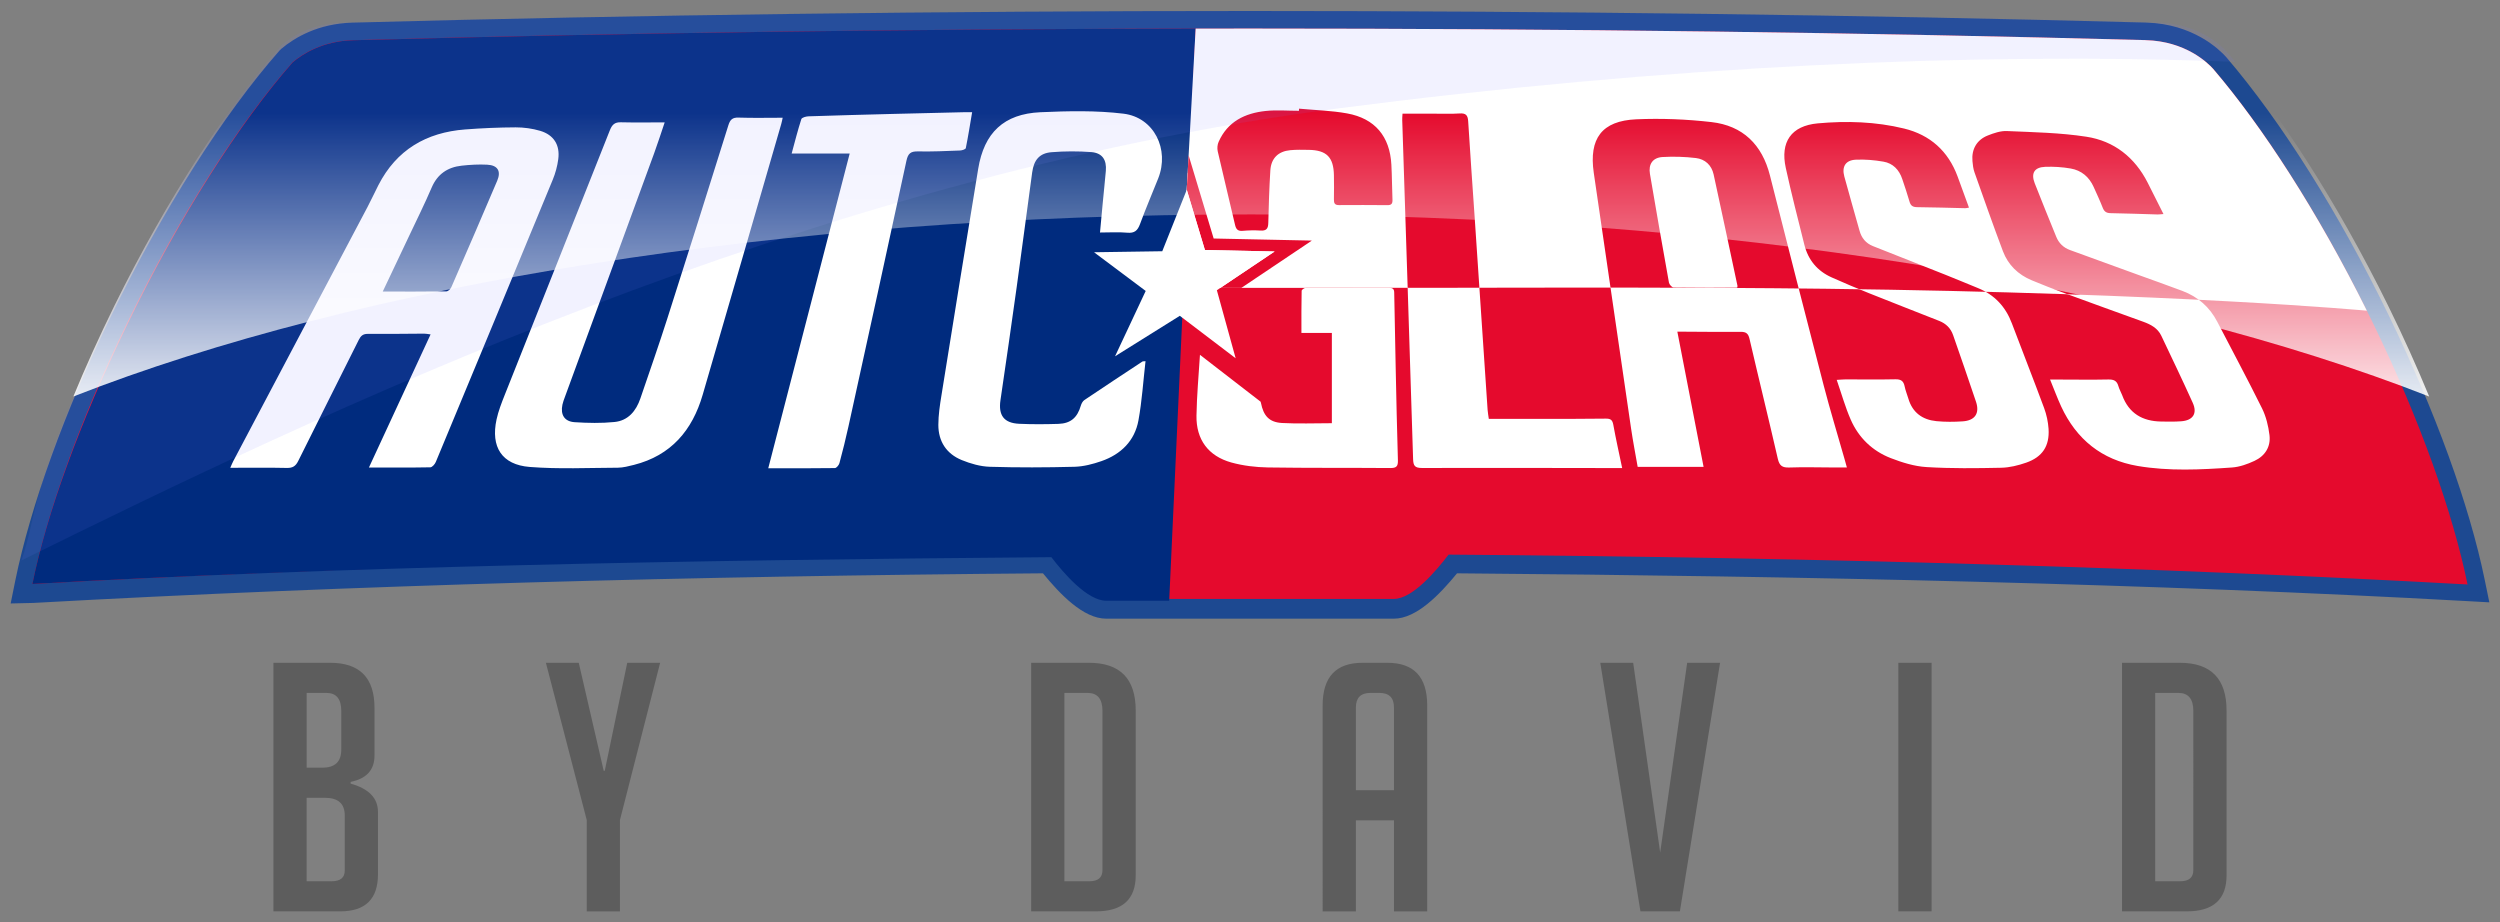 <?xml version="1.0" encoding="utf-8"?>
<!-- Generator: Adobe Illustrator 16.0.0, SVG Export Plug-In . SVG Version: 6.00 Build 0)  -->
<!DOCTYPE svg PUBLIC "-//W3C//DTD SVG 1.1//EN" "http://www.w3.org/Graphics/SVG/1.1/DTD/svg11.dtd">
<svg version="1.1" id="Capa_1" xmlns="http://www.w3.org/2000/svg" xmlns:xlink="http://www.w3.org/1999/xlink" x="0px" y="0px"
	 width="299.5px" height="110.5px" viewBox="0 0 299.5 110.5" enable-background="new 0 0 299.5 110.5" xml:space="preserve">
<rect x="0" y="0" width="299.5" height="110.5" fill="#808080" stroke="none"/>
<g>
	<path fill="#1D4991" d="M166.977,74.117h-34.455c-2.748,0-5.537-2.949-7.575-5.433C83.09,69.02,42.402,70.098,4.001,72.231
		l-2.723,0.064l0.548-2.716c1.848-9.017,5.933-20.312,11.5-31.769c6.104-12.555,13.447-24.129,20.145-31.735l0.224-0.224
		c1.62-1.363,4.409-3.017,8.506-3.139c34.18-0.924,70.363-1.394,107.549-1.394c37.09,0,73.189,0.466,107.292,1.384l0.123,0.006
		c5.551,0.166,8.695,3.197,9.529,4.125c6.622,7.737,13.527,18.718,19.479,30.955c5.577,11.475,9.661,22.732,11.501,31.7l0.549,2.672
		l-2.724-0.151c-37.232-2.069-79.029-2.99-120.946-3.325C172.513,71.168,169.725,74.117,166.977,74.117z"/>
	<path fill="#E50A2D" d="M284.281,38.708c-6.063-12.469-12.972-23.247-19.152-30.469c-0.632-0.704-3.288-3.307-8.082-3.431
		c-0.022,0-0.04-0.002-0.063-0.004C223.901,3.913,187.703,3.42,149.75,3.42c-38.05,0-74.335,0.495-107.486,1.392
		c-3.607,0.106-5.99,1.612-7.214,2.643c-6.352,7.213-13.545,18.323-19.833,31.254C9.523,50.422,5.628,61.457,3.885,69.957
		c36.216-2.013,77.691-3.176,122.07-3.516c1.447,1.886,4.3,5.309,6.567,5.309h15.453h3.551h15.451c2.267,0,5.119-3.423,6.566-5.309
		c44.378,0.34,85.855,1.566,122.07,3.579C293.87,61.52,289.976,50.422,284.281,38.708z"/>
	<path fill="#002B7E" d="M143.238,3.425C107.559,3.479,73.517,3.969,42.262,4.821c-3.606,0.107-5.989,1.623-7.214,2.66
		c-6.351,7.263-13.544,18.45-19.832,31.469C9.523,50.745,5.628,61.398,3.885,69.957c36.216-2.026,77.691-2.865,122.069-3.207
		c1.447,1.897,4.301,5.218,6.568,5.218h7.547L143.238,3.425z"/>
	<path fill="#5D5D5D" d="M42.006,93.878c2.183,0.608,3.276,1.739,3.276,3.4v7.467c0,2.954-1.508,4.437-4.521,4.437h-8.004V79.402
		h6.803c3.537,0,5.305,1.799,5.305,5.392v5.726c0,1.712-0.95,2.767-2.859,3.148V93.878z M36.737,91.97h1.87
		c1.52,0,2.278-0.717,2.278-2.157v-4.644c0-1.439-0.595-2.158-1.781-2.158h-2.366V91.97z M36.737,105.574h2.988
		c1.05,0,1.576-0.43,1.576-1.284v-6.597c0-1.411-0.789-2.116-2.366-2.116h-2.198V105.574z M74.271,109.182H70.29v-10.95
		l-4.892-18.829h3.937l2.99,12.939h0.124l2.694-12.939h3.942l-4.813,18.829V109.182z M123.533,109.182V79.402h6.928
		c3.731,0,5.598,1.91,5.598,5.725v19.74c0,2.877-1.59,4.314-4.77,4.314H123.533z M127.516,105.574h2.987
		c1.048,0,1.572-0.443,1.572-1.331V85.169c0-1.439-0.592-2.158-1.784-2.158h-2.776V105.574z M162.435,109.182h-3.983V84.504
		c0-3.398,1.594-5.102,4.771-5.102h2.985c3.18,0,4.771,1.703,4.771,5.102v24.678h-3.98V98.275h-4.563V109.182z M166.998,94.667
		v-9.915c0-1.16-0.58-1.741-1.745-1.741h-1.076c-1.158,0-1.742,0.581-1.742,1.741v9.915H166.998z M206.065,79.402l-4.813,29.779
		h-4.727l-4.812-29.779h3.942l3.235,22.729l3.233-22.729H206.065z M227.42,109.182V79.402h3.987v29.779H227.42z M254.219,109.182
		V79.402h6.924c3.731,0,5.6,1.91,5.6,5.725v19.74c0,2.877-1.59,4.314-4.772,4.314H254.219z M258.193,105.574h2.989
		c1.05,0,1.579-0.443,1.579-1.331V85.169c0-1.439-0.597-2.158-1.783-2.158h-2.785V105.574z"/>
	<g>
		<g>
			<path fill="#FFFFFF" d="M115.006,18.032c-1.679,0.063-3.357,0.143-5.034,0.107c-0.872-0.019-1.194,0.243-1.383,1.126
				c-2.286,10.62-4.616,21.226-6.947,31.836c-0.322,1.473-0.689,2.934-1.08,4.391c-0.063,0.232-0.353,0.582-0.544,0.583
				c-2.67,0.039-5.341,0.026-7.983,0.026c3.248-12.553,6.483-25.063,9.757-37.711c-2.472,0-4.652,0-6.952,0
				c0.385-1.413,0.728-2.78,1.159-4.119c0.061-0.187,0.552-0.324,0.848-0.335c3.358-0.113,6.712-0.2,10.069-0.287
				c2.844-0.074,5.688-0.14,8.532-0.206c0.279-0.007,0.56,0,1.013,0c-0.25,1.484-0.474,2.898-0.758,4.3
				C115.671,17.885,115.25,18.026,115.006,18.032z M93.765,14.105c-1.823,0-3.555,0.042-5.284-0.017
				c-0.747-0.026-1.015,0.254-1.227,0.933c-2.409,7.703-4.835,15.406-7.294,23.093c-1.029,3.221-2.149,6.416-3.242,9.618
				c-0.514,1.502-1.464,2.66-3.099,2.823c-1.577,0.16-3.185,0.126-4.77,0.024c-1.23-0.077-1.724-0.89-1.471-2.096
				c0.063-0.302,0.178-0.6,0.285-0.894c3.568-9.742,7.141-19.486,10.707-29.235c0.455-1.245,0.858-2.512,1.259-3.693
				c-1.797,0-3.523,0.032-5.247-0.011c-0.754-0.021-1.06,0.295-1.33,0.979c-4.18,10.577-8.4,21.141-12.597,31.711
				c-0.377,0.95-0.752,1.916-0.968,2.908c-0.716,3.291,0.624,5.428,3.966,5.693c3.501,0.275,7.041,0.106,10.563,0.091
				c0.644-0.007,1.294-0.18,1.927-0.338c4.449-1.128,6.997-4.137,8.237-8.396c3.149-10.808,6.277-21.62,9.411-32.434
				C93.668,14.606,93.714,14.337,93.765,14.105z M66.219,21.531c-4.65,11.281-9.324,22.55-14.01,33.813
				c-0.11,0.269-0.428,0.633-0.657,0.64c-2.383,0.046-4.768,0.026-7.355,0.026c2.5-5.398,4.922-10.623,7.388-15.949
				c-0.347-0.042-0.56-0.091-0.775-0.091c-2.248,0.01-4.495,0.05-6.742,0.028c-0.586-0.006-0.846,0.238-1.089,0.722
				c-2.41,4.841-4.854,9.66-7.251,14.504c-0.311,0.628-0.67,0.847-1.366,0.834c-2.211-0.049-4.425-0.018-6.775-0.018
				c0.154-0.343,0.237-0.569,0.351-0.781c5.366-10.16,10.733-20.315,16.097-30.475c0.45-0.856,0.854-1.737,1.294-2.599
				c2.17-4.237,5.742-6.324,10.395-6.678c2.012-0.155,4.033-0.242,6.052-0.251c0.979-0.002,1.995,0.137,2.934,0.415
				c1.64,0.487,2.396,1.708,2.17,3.398C66.77,19.907,66.541,20.751,66.219,21.531z M58.366,19.73
				c-1.017-0.053-2.051,0.007-3.064,0.118c-1.674,0.186-2.893,1.001-3.588,2.622c-0.851,1.986-1.816,3.92-2.74,5.876
				c-1.031,2.181-2.068,4.356-3.122,6.583c2.628,0,5.125,0.012,7.621-0.022c0.204-0.002,0.494-0.273,0.589-0.487
				c1.852-4.25,3.695-8.503,5.505-12.772C60.056,20.496,59.622,19.794,58.366,19.73z M134.595,13.619
				c-3.277-0.397-6.642-0.323-9.955-0.174c-4.384,0.2-6.742,2.457-7.453,6.783c-1.486,9.037-2.949,18.077-4.398,27.118
				c-0.192,1.176-0.372,2.369-0.375,3.553c-0.002,1.977,0.967,3.463,2.791,4.213c1.061,0.433,2.236,0.774,3.369,0.808
				c3.381,0.104,6.77,0.088,10.152,0c1.085-0.029,2.201-0.319,3.237-0.681c2.33-0.816,3.976-2.42,4.424-4.883
				c0.422-2.317,0.57-4.678,0.846-7.085c-0.25,0.021-0.316,0.006-0.359,0.032c-2.326,1.535-4.655,3.064-6.968,4.625
				c-0.204,0.138-0.354,0.428-0.427,0.679c-0.416,1.424-1.205,2.124-2.688,2.174c-1.562,0.049-3.13,0.06-4.691-0.011
				c-1.831-0.083-2.509-1.017-2.246-2.821c0.666-4.529,1.321-9.062,1.951-13.599c0.634-4.562,1.222-9.132,1.85-13.7
				c0.205-1.5,0.886-2.3,2.318-2.415c1.577-0.129,3.182-0.132,4.761-0.015c1.316,0.103,1.859,0.927,1.745,2.251
				c-0.111,1.275-0.249,2.55-0.369,3.822c-0.111,1.148-0.214,2.298-0.331,3.562c1.164,0,2.218-0.073,3.257,0.022
				c0.875,0.083,1.25-0.249,1.541-1.04c0.674-1.842,1.455-3.643,2.178-5.469C140.132,17.894,138.261,14.066,134.595,13.619z"/>
			<path fill="#FFFFFF" d="M145.883,18.127c-0.079-0.356-0.042-0.803,0.109-1.135c1.073-2.43,3.15-3.43,5.62-3.696
				c1.32-0.139,2.666-0.022,4.003-0.022c0.002-0.087,0.01-0.171,0.01-0.256c1.922,0.179,3.865,0.226,5.753,0.568
				c3.347,0.608,5.128,2.758,5.309,6.145c0.077,1.393,0.071,2.787,0.131,4.18c0.022,0.467-0.11,0.675-0.603,0.667
				c-1.936-0.015-3.866-0.023-5.803-0.006c-0.52,0.006-0.614-0.243-0.609-0.68c0.017-0.968,0.018-1.935,0-2.9
				c-0.039-2.157-0.874-3.002-3.007-3.038c-0.738-0.012-1.483-0.032-2.217,0.038c-1.447,0.135-2.297,0.965-2.392,2.418
				c-0.129,2.099-0.2,4.204-0.246,6.305c-0.015,0.704-0.251,0.953-0.953,0.905c-0.705-0.045-1.422-0.026-2.128,0.034
				c-0.584,0.051-0.785-0.202-0.907-0.733C147.277,23.986,146.554,21.063,145.883,18.127z M244.886,48.887
				c-1.252-3.388-2.583-6.747-3.856-10.128c-0.749-2.002-2.068-3.432-4.058-4.242c-1.314-0.536-2.624-1.087-3.946-1.613
				c-2.882-1.147-5.764-2.282-8.646-3.42c-0.86-0.341-1.371-0.977-1.612-1.856c-0.604-2.164-1.23-4.316-1.819-6.484
				c-0.322-1.184,0.155-1.956,1.374-2.012c1.1-0.051,2.219,0.044,3.303,0.232c1.149,0.192,1.896,0.977,2.266,2.087
				c0.297,0.893,0.604,1.777,0.86,2.678c0.135,0.49,0.374,0.679,0.892,0.688c1.934,0.016,3.869,0.083,5.803,0.125
				c0.126,0.002,0.254-0.04,0.436-0.07c-0.472-1.296-0.914-2.518-1.368-3.742c-1.125-3.038-3.287-4.968-6.399-5.73
				c-3.396-0.831-6.886-0.933-10.348-0.621c-3.186,0.29-4.513,2.236-3.831,5.339c0.672,3.082,1.461,6.138,2.225,9.199
				c0.453,1.826,1.556,3.148,3.271,3.915c1.48,0.662,2.975,1.291,4.479,1.895c2.798,1.121,5.606,2.21,8.408,3.318
				c0.813,0.32,1.384,0.884,1.669,1.719c0.915,2.66,1.858,5.312,2.743,7.985c0.452,1.375-0.136,2.231-1.598,2.329
				c-1.046,0.07-2.108,0.078-3.15-0.024c-1.674-0.165-2.866-1.019-3.362-2.7c-0.145-0.49-0.347-0.967-0.447-1.467
				c-0.129-0.642-0.441-0.862-1.111-0.848c-1.992,0.044-3.983,0.011-5.977,0.013c-0.273,0-0.546,0.031-1.049,0.058
				c0.581,1.676,1.021,3.26,1.676,4.755c0.948,2.172,2.594,3.76,4.802,4.618c1.362,0.528,2.829,0.984,4.273,1.072
				c2.977,0.182,5.97,0.146,8.953,0.082c1.004-0.02,2.038-0.278,2.994-0.61c1.95-0.678,2.813-1.997,2.682-4.051
				C245.36,50.539,245.179,49.675,244.886,48.887z M167.031,35.271c-0.006-0.409,0.03-0.792-0.59-0.789
				c-3.328,0.006-6.656-0.021-9.988-0.007c-0.177,0-0.515,0.233-0.516,0.365c-0.037,1.637-0.026,3.275-0.026,5.047
				c1.235,0,2.465,0,3.646,0c0,3.674,0,7.216,0,10.813c-2.059,0-4.017,0.084-5.966-0.025c-1.561-0.09-2.225-0.87-2.531-2.414
				c-0.008-0.047-0.024-0.096-0.042-0.141l-7.263-5.613c-0.162,2.536-0.377,4.91-0.417,7.286c-0.049,2.865,1.417,4.847,4.182,5.615
				c1.408,0.388,2.908,0.567,4.371,0.592c4.894,0.076,9.788,0.031,14.683,0.07c0.712,0.004,0.917-0.204,0.896-0.917
				c-0.113-3.726-0.189-7.452-0.268-11.177C167.137,41.073,167.086,38.171,167.031,35.271z M271.882,52.111
				c-0.133-1.082-0.405-2.202-0.88-3.169c-1.729-3.491-3.572-6.924-5.366-10.383c-0.918-1.777-2.321-3.003-4.179-3.705
				c-1.782-0.672-3.578-1.301-5.368-1.952c-2.697-0.978-5.399-1.957-8.093-2.943c-0.792-0.287-1.354-0.827-1.666-1.612
				c-0.864-2.134-1.742-4.262-2.576-6.406c-0.464-1.198-0.031-1.906,1.261-1.955c1.015-0.038,2.054,0.027,3.057,0.202
				c1.277,0.222,2.206,1.002,2.746,2.203c0.369,0.829,0.76,1.653,1.088,2.498c0.185,0.469,0.448,0.641,0.951,0.647
				c1.877,0.031,3.755,0.103,5.63,0.157c0.186,0.002,0.369-0.026,0.697-0.051c-0.665-1.316-1.275-2.524-1.884-3.739
				c-1.545-3.052-4.033-5.017-7.36-5.525c-3.129-0.482-6.333-0.538-9.507-0.678c-0.764-0.034-1.578,0.246-2.308,0.536
				c-1.313,0.523-1.948,1.653-1.825,3.062c0.039,0.451,0.093,0.918,0.241,1.338c1.118,3.161,2.229,6.328,3.412,9.464
				c0.621,1.642,1.824,2.805,3.451,3.48c1.287,0.532,2.583,1.047,3.891,1.528c3.146,1.159,6.307,2.291,9.461,3.435
				c0.901,0.327,1.734,0.763,2.169,1.679c1.266,2.673,2.55,5.34,3.766,8.036c0.579,1.282,0.027,2.108-1.387,2.212
				c-0.794,0.059-1.593,0.042-2.387,0.03c-2.245-0.032-3.878-0.975-4.679-3.155c-0.139-0.372-0.354-0.722-0.458-1.1
				c-0.179-0.643-0.573-0.794-1.202-0.782c-1.85,0.04-3.698,0.014-5.547,0.009c-0.415,0-0.832,0-1.432,0
				c0.487,1.185,0.869,2.221,1.328,3.22c1.828,3.946,4.869,6.401,9.165,7.132c3.751,0.638,7.543,0.447,11.315,0.181
				c0.908-0.065,1.839-0.402,2.675-0.79C271.357,54.624,272.059,53.518,271.882,52.111z M220.978,55
				c0.083,0.297,0.167,0.594,0.279,1.003c-0.632,0-1.166,0-1.697,0c-1.736-0.005-3.478-0.057-5.206,0.005
				c-0.815,0.027-1.174-0.195-1.369-1.033c-1.099-4.797-2.281-9.573-3.39-14.366c-0.154-0.676-0.428-0.86-1.08-0.854
				c-2.188,0.024-4.38-0.008-6.569-0.018c-0.279-0.002-0.553,0-1,0c1.061,5.465,2.094,10.804,3.143,16.194c-2.631,0-5.21,0-7.896,0
				c-0.264-1.523-0.562-3.051-0.789-4.59c-1.496-10.208-2.984-20.421-4.471-30.638c-0.595-4.107,0.964-6.228,5.084-6.41
				c3.001-0.132,6.039-0.01,9.021,0.333c3.754,0.43,6.066,2.699,6.999,6.389c2.122,8.379,4.259,16.754,6.431,25.12
				C219.238,49.106,220.139,52.045,220.978,55z M208.15,34.246c-0.951-4.453-1.886-8.905-2.859-13.352
				c-0.244-1.113-1.03-1.83-2.125-1.961c-1.318-0.157-2.668-0.198-3.994-0.121c-1.172,0.07-1.707,0.854-1.51,2.018
				c0.738,4.349,1.5,8.692,2.28,13.032c0.045,0.227,0.357,0.574,0.548,0.579c2.527,0.038,5.054,0.025,7.626,0.025
				C208.132,34.351,208.16,34.296,208.15,34.246z M192.389,50.151c-2.529,0.036-5.064,0.026-7.596,0.028c-2.129,0-4.256,0-6.433,0
				c-0.055-0.417-0.124-0.748-0.145-1.081c-0.523-7.747-1.041-15.498-1.563-23.246c-0.254-3.776-0.536-7.548-0.764-11.327
				c-0.045-0.739-0.291-0.98-1.028-0.932c-0.991,0.064-1.989,0.024-2.987,0.027c-1.271,0.002-2.539,0-3.851,0
				c-0.017,0.335-0.045,0.553-0.034,0.773c0.438,13.537,0.885,27.071,1.302,40.606c0.024,0.79,0.207,1.065,1.054,1.065
				c7.681-0.024,15.363,0,23.045,0.01c0.275,0,0.552,0,0.948,0c-0.378-1.813-0.757-3.496-1.064-5.195
				C193.17,50.316,192.955,50.146,192.389,50.151z"/>
			<g>
				<defs>
					<path id="SVGID_1_" d="M141.517,34.477c0,0,14.44,0.029,31.527,0c13.837-0.022,29.955-0.075,45.712,0.117
						c42.209,0.513,64.791,2.627,64.791,2.627c-5.886-11.836-12.485-22.05-18.418-28.982c-0.632-0.704-3.288-3.307-8.084-3.431
						c-0.021,0-0.039-0.002-0.061-0.004C223.901,3.913,187.703,3.42,149.75,3.42c-2.181,0-4.344,0.005-6.512,0.008L141.517,34.477z"
						/>
				</defs>
				<use xlink:href="#SVGID_1_"  overflow="visible" fill="#FFFFFF"/>
				<clipPath id="SVGID_2_">
					<use xlink:href="#SVGID_1_"  overflow="visible"/>
				</clipPath>
				<path clip-path="url(#SVGID_2_)" fill="#E50A2D" d="M145.883,18.127c-0.079-0.356-0.042-0.803,0.109-1.135
					c1.073-2.43,3.15-3.43,5.62-3.696c1.32-0.139,2.666-0.022,4.003-0.022c0.002-0.087,0.01-0.171,0.01-0.256
					c1.922,0.179,3.865,0.226,5.753,0.568c3.347,0.608,5.128,2.758,5.309,6.145c0.077,1.393,0.071,2.787,0.131,4.18
					c0.022,0.467-0.11,0.675-0.603,0.667c-1.936-0.015-3.866-0.023-5.803-0.006c-0.52,0.006-0.614-0.243-0.609-0.68
					c0.017-0.968,0.018-1.935,0-2.9c-0.039-2.157-0.874-3.002-3.007-3.038c-0.738-0.012-1.483-0.032-2.217,0.038
					c-1.447,0.135-2.297,0.965-2.392,2.418c-0.129,2.099-0.2,4.204-0.246,6.305c-0.015,0.704-0.251,0.953-0.953,0.905
					c-0.705-0.045-1.422-0.026-2.128,0.034c-0.584,0.051-0.785-0.202-0.907-0.733C147.277,23.986,146.554,21.063,145.883,18.127z
					 M244.886,48.887c-1.252-3.388-2.583-6.747-3.856-10.128c-0.749-2.002-2.068-3.432-4.058-4.242
					c-1.314-0.536-2.624-1.087-3.946-1.613c-2.882-1.147-5.764-2.282-8.646-3.42c-0.86-0.341-1.371-0.977-1.612-1.856
					c-0.604-2.164-1.23-4.316-1.819-6.484c-0.322-1.184,0.155-1.956,1.374-2.012c1.1-0.051,2.219,0.044,3.303,0.232
					c1.149,0.192,1.896,0.977,2.266,2.087c0.297,0.893,0.604,1.777,0.86,2.678c0.135,0.49,0.374,0.679,0.892,0.688
					c1.934,0.016,3.869,0.083,5.803,0.125c0.126,0.002,0.254-0.04,0.436-0.07c-0.472-1.296-0.914-2.518-1.368-3.742
					c-1.125-3.038-3.287-4.968-6.399-5.73c-3.396-0.831-6.886-0.933-10.348-0.621c-3.186,0.29-4.513,2.236-3.831,5.339
					c0.672,3.082,1.461,6.138,2.225,9.199c0.453,1.826,1.556,3.148,3.271,3.915c1.48,0.662,2.975,1.291,4.479,1.895
					c2.798,1.121,5.606,2.21,8.408,3.318c0.813,0.32,1.384,0.884,1.669,1.719c0.915,2.66,1.858,5.312,2.743,7.985
					c0.452,1.375-0.136,2.231-1.598,2.329c-1.046,0.07-2.108,0.078-3.15-0.024c-1.674-0.165-2.866-1.019-3.362-2.7
					c-0.145-0.49-0.347-0.967-0.447-1.467c-0.129-0.642-0.441-0.862-1.111-0.848c-1.992,0.044-3.983,0.011-5.977,0.013
					c-0.273,0-0.546,0.031-1.049,0.058c0.581,1.676,1.021,3.26,1.676,4.755c0.948,2.172,2.594,3.76,4.802,4.618
					c1.362,0.528,2.829,0.984,4.273,1.072c2.977,0.182,5.97,0.146,8.953,0.082c1.004-0.02,2.038-0.278,2.994-0.61
					c1.95-0.678,2.813-1.997,2.682-4.051C245.36,50.539,245.179,49.675,244.886,48.887z M167.031,35.271
					c-0.006-0.409,0.03-0.792-0.59-0.789c-3.328,0.006-6.656-0.021-9.988-0.007c-0.177,0-0.515,0.233-0.516,0.365
					c-0.037,1.637-0.026,3.275-0.026,5.047c1.235,0,2.465,0,3.646,0c0,3.674,0,7.216,0,10.813c-2.059,0-4.017,0.084-5.966-0.025
					c-1.561-0.09-2.225-0.87-2.531-2.414c-0.008-0.047-0.024-0.096-0.042-0.141l-7.263-5.613c-0.162,2.536-0.377,4.91-0.417,7.286
					c-0.049,2.865,1.417,4.847,4.182,5.615c1.408,0.388,2.908,0.567,4.371,0.592c4.894,0.076,9.788,0.031,14.683,0.07
					c0.712,0.004,0.917-0.204,0.896-0.917c-0.113-3.726-0.189-7.452-0.268-11.177C167.137,41.073,167.086,38.171,167.031,35.271z
					 M271.882,52.111c-0.133-1.082-0.405-2.202-0.88-3.169c-1.729-3.491-3.572-6.924-5.366-10.383
					c-0.918-1.777-2.321-3.003-4.179-3.705c-1.782-0.672-3.578-1.301-5.368-1.952c-2.697-0.978-5.399-1.957-8.093-2.943
					c-0.792-0.287-1.354-0.827-1.666-1.612c-0.864-2.134-1.742-4.262-2.576-6.406c-0.464-1.198-0.031-1.906,1.261-1.955
					c1.015-0.038,2.054,0.027,3.057,0.202c1.277,0.222,2.206,1.002,2.746,2.203c0.369,0.829,0.76,1.653,1.088,2.498
					c0.185,0.469,0.448,0.641,0.951,0.647c1.877,0.031,3.755,0.103,5.63,0.157c0.186,0.002,0.369-0.026,0.697-0.051
					c-0.665-1.316-1.275-2.524-1.884-3.739c-1.545-3.052-4.033-5.017-7.36-5.525c-3.129-0.482-6.333-0.538-9.507-0.678
					c-0.764-0.034-1.578,0.246-2.308,0.536c-1.313,0.523-1.948,1.653-1.825,3.062c0.039,0.451,0.093,0.918,0.241,1.338
					c1.118,3.161,2.229,6.328,3.412,9.464c0.621,1.642,1.824,2.805,3.451,3.48c1.287,0.532,2.583,1.047,3.891,1.528
					c3.146,1.159,6.307,2.291,9.461,3.435c0.901,0.327,1.734,0.763,2.169,1.679c1.266,2.673,2.55,5.34,3.766,8.036
					c0.579,1.282,0.027,2.108-1.387,2.212c-0.794,0.059-1.593,0.042-2.387,0.03c-2.245-0.032-3.878-0.975-4.679-3.155
					c-0.139-0.372-0.354-0.722-0.458-1.1c-0.179-0.643-0.573-0.794-1.202-0.782c-1.85,0.04-3.698,0.014-5.547,0.009
					c-0.415,0-0.832,0-1.432,0c0.487,1.185,0.869,2.221,1.328,3.22c1.828,3.946,4.869,6.401,9.165,7.132
					c3.751,0.638,7.543,0.447,11.315,0.181c0.908-0.065,1.839-0.402,2.675-0.79C271.357,54.624,272.059,53.518,271.882,52.111z
					 M220.978,55c0.083,0.297,0.167,0.594,0.279,1.003c-0.632,0-1.166,0-1.697,0c-1.736-0.005-3.478-0.057-5.206,0.005
					c-0.815,0.027-1.174-0.195-1.369-1.033c-1.099-4.797-2.281-9.573-3.39-14.366c-0.154-0.676-0.428-0.86-1.08-0.854
					c-2.188,0.024-4.38-0.008-6.569-0.018c-0.279-0.002-0.553,0-1,0c1.061,5.465,2.094,10.804,3.143,16.194c-2.631,0-5.21,0-7.896,0
					c-0.264-1.523-0.562-3.051-0.789-4.59c-1.496-10.208-2.984-20.421-4.471-30.638c-0.595-4.107,0.964-6.228,5.084-6.41
					c3.001-0.132,6.039-0.01,9.021,0.333c3.754,0.43,6.066,2.699,6.999,6.389c2.122,8.379,4.259,16.754,6.431,25.12
					C219.238,49.106,220.139,52.045,220.978,55z M208.15,34.246c-0.951-4.453-1.886-8.905-2.859-13.352
					c-0.244-1.113-1.03-1.83-2.125-1.961c-1.318-0.157-2.668-0.198-3.994-0.121c-1.172,0.07-1.707,0.854-1.51,2.018
					c0.738,4.349,1.5,8.692,2.28,13.032c0.045,0.227,0.357,0.574,0.548,0.579c2.527,0.038,5.054,0.025,7.626,0.025
					C208.132,34.351,208.16,34.296,208.15,34.246z M192.389,50.151c-2.529,0.036-5.064,0.026-7.596,0.028c-2.129,0-4.256,0-6.433,0
					c-0.055-0.417-0.124-0.748-0.145-1.081c-0.523-7.747-1.041-15.498-1.563-23.246c-0.254-3.776-0.536-7.548-0.764-11.327
					c-0.045-0.739-0.291-0.98-1.028-0.932c-0.991,0.064-1.989,0.024-2.987,0.027c-1.271,0.002-2.539,0-3.851,0
					c-0.017,0.335-0.045,0.553-0.034,0.773c0.438,13.537,0.885,27.071,1.302,40.606c0.024,0.79,0.207,1.065,1.054,1.065
					c7.681-0.024,15.363,0,23.045,0.01c0.275,0,0.552,0,0.948,0c-0.378-1.813-0.757-3.496-1.064-5.195
					C193.17,50.316,192.955,50.146,192.389,50.151z"/>
				<g clip-path="url(#SVGID_2_)">
					<polygon fill="#FFFFFF" points="141.303,38.685 131.937,44.539 136.378,35.075 129.003,29.55 138.762,29.404 142.267,20.608 
						144.873,29.263 154.931,29.476 146.59,35.07 149.26,44.736 					"/>
					<path fill="#E50A2D" d="M142.175,22.732l2.174,7.22l8.349,0.177l-6.918,4.64l2.252,8.153l-6.69-5.088l-7.761,4.851l3.674-7.829
						l-6.189-4.637l8.175-0.122L142.175,22.732 M142.359,18.485l-1.486,3.729l-2.588,6.497l-7.24,0.108l-4.104,0.061l3.286,2.461
						l5.276,3.953l-3.19,6.796l-2.019,4.303l4.03-2.52l6.94-4.338l5.92,4.502l3.304,2.513l-1.105-4.001L147.4,35.37l6.079-4.077
						l3.684-2.471l-4.435-0.094l-7.331-0.155l-1.88-6.245L142.359,18.485L142.359,18.485z"/>
				</g>
			</g>
			<polygon fill="#FFFFFF" points="142.175,22.732 139.24,30.098 131.065,30.22 137.255,34.856 133.581,42.685 141.342,37.834 
				148.032,42.922 145.78,34.77 152.698,30.129 144.349,29.953 			"/>
		</g>
		<g>
			<path opacity="0.1" fill="#7B7BFF" d="M266.855,6.313c0,0-2.721-3.464-8.336-3.606c-0.021-0.001-0.041-0.003-0.061-0.005
				c-33.492-0.892-70.135-1.383-108.555-1.383c-38.518,0-75.249,0.495-108.809,1.391c-3.651,0.107-6.063,1.612-7.302,2.644
				c-6.43,7.212-13.711,18.323-20.076,31.253C3.275,58.639,4.51,61.781,2.567,67.141C37.236,50.043,96.554,21.286,160.09,13.017
				c39.232-5.105,76.212-6.832,107.701-5.604C267.478,7.037,267.167,6.672,266.855,6.313L266.855,6.313z"/>
			<linearGradient id="SVGID_3_" gradientUnits="userSpaceOnUse" x1="149.904" y1="51.77" x2="149.904" y2="13.553">
				<stop  offset="0" style="stop-color:#FFFFFF"/>
				<stop  offset="1" style="stop-color:#FFFFFF;stop-opacity:0"/>
			</linearGradient>
			<path fill="url(#SVGID_3_)" d="M286.091,36.606c-6.139-12.469-13.133-23.248-19.39-30.47c-0.64-0.704-3.328-3.306-8.182-3.43
				c-0.021-0.001-0.041-0.003-0.061-0.005c-33.492-0.892-70.135-1.383-108.555-1.383c-38.518,0-75.249,0.495-108.809,1.391
				c-3.651,0.107-6.063,1.612-7.302,2.644c-6.43,7.212-13.711,18.323-20.076,31.253c-1.831,3.722-3.476,7.373-4.928,10.896
				c34.029-13.349,84.618-21.815,141.115-21.815s107.087,8.466,141.114,21.817C289.563,43.979,287.92,40.329,286.091,36.606z"/>
		</g>
	</g>
</g>
</svg>
